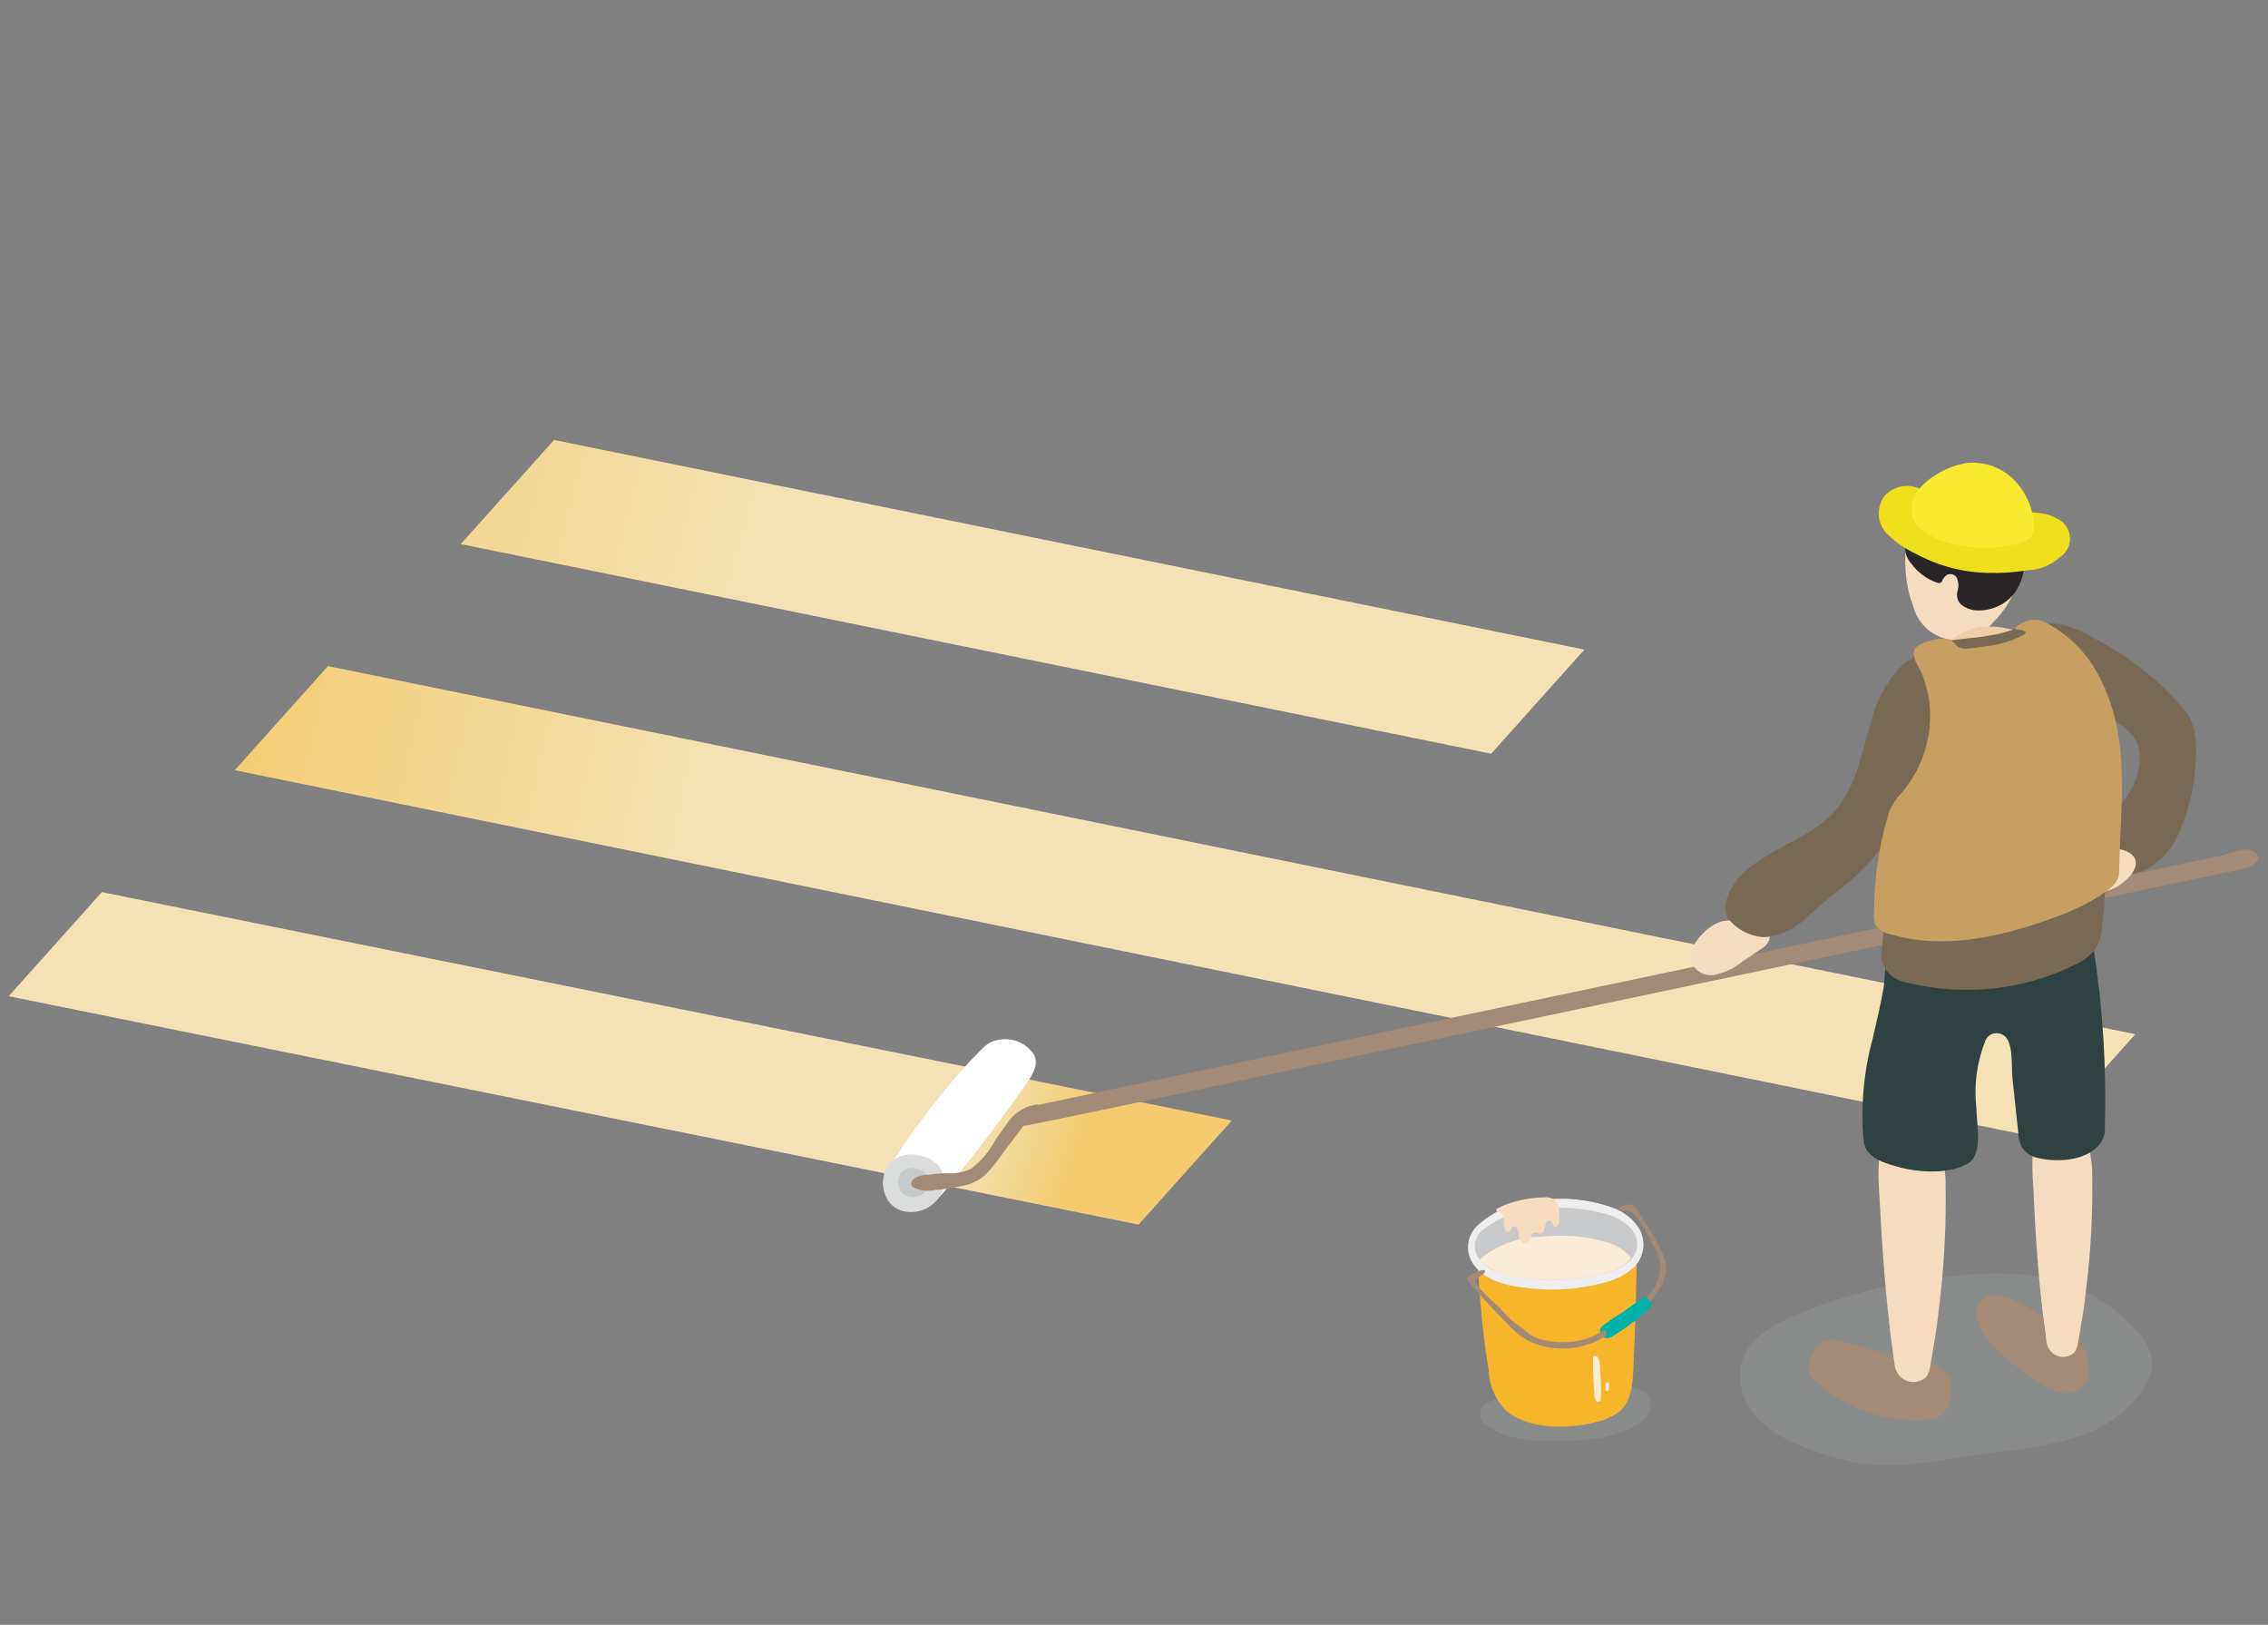 <svg id="eJ6O3uLaZbp1" xmlns="http://www.w3.org/2000/svg" xmlns:xlink="http://www.w3.org/1999/xlink" viewBox="0 0 141 101" shape-rendering="geometricPrecision" text-rendering="geometricPrecision"><rect x="0" y="0" width="141" height="101" fill="#808080" stroke="none"/><style><![CDATA[#eJ6O3uLaZbp7_to {animation: eJ6O3uLaZbp7_to__to 2000ms linear infinite normal forwards}@keyframes eJ6O3uLaZbp7_to__to { 0% {transform: translate(119.292px,45.121px)} 50% {transform: translate(113.625px,44.796px)} 100% {transform: translate(119.292px,45.121px)}} #eJ6O3uLaZbp13_ts {animation: eJ6O3uLaZbp13_ts__ts 2000ms linear infinite normal forwards}@keyframes eJ6O3uLaZbp13_ts__ts { 0% {transform: translate(146.98px,17.368px) scale(1,1)} 50% {transform: translate(146.98px,17.368px) scale(1.224,0.95)} 100% {transform: translate(146.98px,17.368px) scale(1,1)}} #eJ6O3uLaZbp16_tr {animation: eJ6O3uLaZbp16_tr__tr 2000ms linear infinite normal forwards}@keyframes eJ6O3uLaZbp16_tr__tr { 0% {transform: translate(154.692px,15.806px) rotate(0deg)} 50% {transform: translate(154.692px,15.806px) rotate(9.392deg)} 100% {transform: translate(154.692px,15.806px) rotate(0deg)}}]]></style><defs><linearGradient id="eJ6O3uLaZbp4-fill" x1="59.44" y1="7.24" x2="14.02" y2="-4.71" spreadMethod="pad" gradientUnits="userSpaceOnUse"><stop id="eJ6O3uLaZbp4-fill-0" offset="0%" stop-color="rgb(244,225,181)"/><stop id="eJ6O3uLaZbp4-fill-1" offset="100%" stop-color="rgb(244,204,111)"/></linearGradient><linearGradient id="eJ6O3uLaZbp5-fill" x1="54.25" y1="27.55" x2="15.2" y2="19.05" spreadMethod="pad" gradientUnits="userSpaceOnUse"><stop id="eJ6O3uLaZbp5-fill-0" offset="0%" stop-color="rgb(244,225,181)"/><stop id="eJ6O3uLaZbp5-fill-1" offset="100%" stop-color="rgb(244,204,111)"/></linearGradient><linearGradient id="eJ6O3uLaZbp6-fill" x1="72.34" y1="55.77" x2="80.31" y2="58.43" spreadMethod="pad" gradientUnits="userSpaceOnUse"><stop id="eJ6O3uLaZbp6-fill-0" offset="0%" stop-color="rgb(244,225,181)"/><stop id="eJ6O3uLaZbp6-fill-1" offset="100%" stop-color="rgb(244,204,111)"/></linearGradient></defs><g id="eJ6O3uLaZbp2" style="isolation:isolate" transform="matrix(0.814 0 0 0.814 0.536 27.349)"><g id="eJ6O3uLaZbp3"><polygon id="eJ6O3uLaZbp4" points="113.23,23.96 34.53,7.95 41.66,0 120.35,16.01 113.23,23.96" fill="url(#eJ6O3uLaZbp4-fill)" stroke="none" stroke-width="1.333"/><polygon id="eJ6O3uLaZbp5" points="155.31,53.33 17.27,25.22 24.39,17.27 162.43,45.38 155.31,53.33" fill="url(#eJ6O3uLaZbp5-fill)" stroke="none" stroke-width="1.333"/><polygon id="eJ6O3uLaZbp6" points="86.3,59.92 0,42.48 7.12,34.53 93.42,51.97 86.3,59.92" fill="url(#eJ6O3uLaZbp6-fill)" stroke="none" stroke-width="1.333"/></g><g id="eJ6O3uLaZbp7_to" transform="translate(119.292,45.121)"><g id="eJ6O3uLaZbp7" transform="translate(-119.292,-45.121)"><path id="eJ6O3uLaZbp8" d="M161.61,118.55C161.52,118.284,161.594,117.991,161.8,117.8C162.074,117.584,162.403,117.449,162.75,117.41L232.88,102.64L253.48,98.3C254.08,98.17,255.25,97.63,255.84,97.89C256.92,98.36,256.18,99.09,255.21,99.29L184.14,114.29C176.95,115.81,169.76,117.39,162.56,118.84C162.285,118.935,161.982,118.906,161.73,118.76C161.667,118.706,161.625,118.632,161.61,118.55Z" transform="matrix(1 0 0 1 -84.56 -66.54)" fill="rgb(163,138,119)" stroke="none" stroke-width="1.333"/><path id="eJ6O3uLaZbp9" d="M156.67,115.46L157.67,114.32C158.08,113.88,158.49,113.45,158.91,113.03C159.253,112.665,159.706,112.422,160.2,112.34C161.179,112.165,162.175,112.55,162.78,113.34C163.53,114.4,162.25,115.7,161.68,116.54C161.4,116.97,161.08,117.38,160.78,117.8Q159.49,119.59,158.11,121.32C157.66,121.9,157.19,122.47,156.73,123.04C156.329,123.583,155.895,124.101,155.43,124.59C154.43,125.52,152.89,125.546,151.86,124.65C151.291,123.799,151.319,122.682,151.93,121.86C152.6,120.86,153.32,119.78,154.06,118.77C154.48,118.2,154.92,117.65,155.35,117.1C155.78,116.55,156.21,116,156.67,115.46Z" transform="matrix(1 0 0 1 -84.56 -66.54)" fill="rgb(255,255,255)" stroke="none" stroke-width="1.333"/><path id="eJ6O3uLaZbp10" d="M155.65,124.34C155.34,124.796,154.896,125.145,154.38,125.34C153.861,125.534,153.292,125.555,152.76,125.4C152.318,125.261,151.941,124.966,151.7,124.57C151.332,123.971,151.234,123.245,151.43,122.57C151.487,122.328,151.585,122.098,151.72,121.89C152.357,121.18,153.355,120.916,154.26,121.22C154.781,121.325,155.254,121.595,155.61,121.99C156.131,122.682,156.147,123.631,155.65,124.34Z" transform="matrix(1 0 0 1 -84.56 -66.54)" fill="rgb(219,220,220)" stroke="none" stroke-width="1.333"/><path id="eJ6O3uLaZbp11" d="M154.66,123.82C154.505,124.041,154.284,124.209,154.03,124.3C153.764,124.39,153.476,124.39,153.21,124.3C152.986,124.232,152.797,124.082,152.68,123.88C152.494,123.582,152.443,123.218,152.54,122.88C152.568,122.758,152.619,122.643,152.69,122.54C153.007,122.175,153.514,122.041,153.97,122.2C154.234,122.25,154.473,122.388,154.65,122.59C154.935,122.949,154.939,123.456,154.66,123.82Z" transform="matrix(1 0 0 1 -84.56 -66.54)" fill="rgb(200,201,202)" stroke="none" stroke-width="1.333"/><path id="eJ6O3uLaZbp12" d="M163.17,117.28C162.168,117.39,161.275,117.964,160.76,118.83C160.49,119.2,160.22,119.56,159.96,119.93C159.51,120.803,158.875,121.567,158.1,122.17C157.636,122.408,157.122,122.535,156.6,122.54C156.02,122.54,155.45,122.54,154.87,122.65C154.454,122.628,154.041,122.736,153.69,122.96C153.537,123.068,153.462,123.256,153.5,123.44C153.537,123.519,153.596,123.585,153.67,123.63C154.178,123.868,154.75,123.935,155.3,123.82C155.921,123.765,156.539,123.675,157.15,123.55C157.889,123.461,158.585,123.154,159.15,122.67C159.581,122.222,159.976,121.741,160.33,121.23C161.05,120.23,161.81,119.33,162.47,118.33C162.72,118,162.93,117.62,163.17,117.28Z" transform="matrix(1 0 0 1 -84.56 -66.54)" fill="rgb(163,138,119)" stroke="none" stroke-width="1.333"/></g></g><g id="eJ6O3uLaZbp13_ts" transform="translate(146.98,17.368) scale(1,1)"><g id="eJ6O3uLaZbp13" transform="translate(-146.98,-17.368)"><path id="eJ6O3uLaZbp14" d="M213,106.11C213.152,106.938,213.924,107.504,214.76,107.4C215.562,107.264,216.314,106.919,216.94,106.4L218.42,105.4C218.718,105.24,218.944,104.972,219.05,104.65C219.29,103.4,216.4,103.11,215.56,103.27C214.46,103.44,212.94,105,213,106.11Z" transform="matrix(1 0 0 1 -84.56 -66.54)" fill="rgb(245,220,190)" stroke="none" stroke-width="1.333"/><path id="eJ6O3uLaZbp15" d="M231.07,90.3C230.141,94.478,227.799,98.208,224.44,100.86C223.49,101.6,222.65,102.31,221.77,103.1C220.936,103.916,219.843,104.415,218.68,104.51C217.584,104.46,216.563,103.939,215.88,103.08C215.683,102.673,215.63,102.211,215.73,101.77C216.012,100.775,216.613,99.9,217.44,99.28C219.57,97.44,222.79,96.73,224.44,94.38C225.83,92.44,226.18,90.02,226.88,87.8C227.295,86.217,228.132,84.776,229.3,83.63C229.459,83.481,229.646,83.366,229.85,83.29C230.058,83.213,230.29,83.235,230.48,83.35C230.664,83.488,230.795,83.686,230.85,83.91C231.229,84.776,231.462,85.698,231.54,86.64C231.508,87.602,231.391,88.559,231.19,89.5C231.18,89.77,231.13,90,231.07,90.3Z" transform="matrix(1 0 0 1 -84.56 -66.54)" fill="rgb(121,106,86)" stroke="none" stroke-width="1.333"/></g></g><g id="eJ6O3uLaZbp16_tr" transform="translate(154.692,15.806) rotate(0)"><g id="eJ6O3uLaZbp16" transform="translate(-154.692,-15.806)"><path id="eJ6O3uLaZbp17" d="M249.26,85.56C249.79,86.08,250.26,86.63,250.77,87.2C251.71,88.34,251.67,89.96,251.59,91.36C251.495,93.012,251.116,94.636,250.47,96.16C249.97,97.698,248.817,98.938,247.32,99.55C245.78,100,243.8,98.82,244.01,97.24C244.18,95.93,245.39,95.08,246.1,94.07C246.973,93.031,247.407,91.693,247.31,90.34C246.94,88.2,244.57,87.66,242.8,87.07C242.121,86.89,241.453,86.669,240.8,86.41C239.459,85.959,238.522,84.742,238.43,83.33C238.38,82.538,238.606,81.754,239.07,81.11C239.55,80.44,240.42,80.53,241.18,80.6C242.116,80.799,243.01,81.161,243.82,81.67C244.699,82.12,245.548,82.628,246.36,83.19C247.393,83.895,248.364,84.687,249.26,85.56Z" transform="matrix(1 0 0 1 -84.56 -66.54)" fill="rgb(121,106,86)" stroke="none" stroke-width="1.333"/><path id="eJ6O3uLaZbp18" d="M241.69,98.76C241.534,98.989,241.497,99.279,241.59,99.54C241.692,99.724,241.84,99.879,242.02,99.99C242.76,100.674,243.743,101.034,244.75,100.99C245.277,100.867,245.76,100.605,246.15,100.23C246.543,99.95,246.839,99.555,247,99.1C247.44,97.09,242.44,97.49,241.69,98.76Z" transform="matrix(1 0 0 1 -84.56 -66.54)" fill="rgb(245,220,190)" stroke="none" stroke-width="1.333"/></g></g><g id="eJ6O3uLaZbp19"><path id="eJ6O3uLaZbp20" style="mix-blend-mode:multiply" d="M236.51,143.82C232.45,144.29,228.35,145.52,224.27,144.31C222.2,143.7,219.74,142.93,218.2,141.31C216.971,140.117,216.509,138.34,217,136.7C217.58,135.15,219.14,134.22,220.65,133.54C224.756,131.766,229.13,130.688,233.59,130.35C235.745,130.069,237.93,130.12,240.07,130.5C242.774,131.079,245.224,132.501,247.07,134.56C247.751,135.212,248.179,136.083,248.28,137.02C248.266,137.712,248.047,138.383,247.65,138.95C246.446,140.706,244.684,142.003,242.65,142.63C240.654,143.254,238.595,143.653,236.51,143.82Z" transform="matrix(1 0 0 1 -84.56 -66.54)" opacity="0.3" fill="rgb(159,160,160)" stroke="none" stroke-width="1.333"/><path id="eJ6O3uLaZbp21" d="M231.36,70.39C231.953,69.874,232.689,69.55,233.47,69.46C240.26,68.65,239.55,77.2,236.13,80.46C235.319,81.531,233.962,82.036,232.648,81.755C231.335,81.475,230.302,80.459,230,79.15C229,76.67,229.17,72.32,231.36,70.39Z" transform="matrix(1 0 0 1 -84.56 -66.54)" fill="rgb(245,220,190)" stroke="none" stroke-width="1.333"/><path id="eJ6O3uLaZbp22" d="M237.6,78.43C237.52,78.52,237.43,78.6,237.34,78.69C236.718,79.233,235.925,79.541,235.1,79.56C234.61,79.584,234.126,79.44,233.73,79.15C233.436,78.909,233.304,78.521,233.39,78.15C233.5,77.826,233.5,77.474,233.39,77.15C233.336,76.999,233.219,76.878,233.07,76.819C232.921,76.76,232.753,76.767,232.61,76.84C232.454,76.941,232.33,77.083,232.25,77.25C232.25,77.33,232.17,77.42,232.09,77.45C232.019,77.475,231.941,77.475,231.87,77.45C231.099,77.186,230.424,76.699,229.93,76.05C229.681,75.788,229.509,75.463,229.43,75.11C229.384,74.765,229.451,74.414,229.62,74.11C229.967,73.529,230.509,73.089,231.15,72.87C231.799,72.66,232.47,72.525,233.15,72.47L234.79,72.27C235.121,72.22,235.459,72.22,235.79,72.27C236.146,72.342,236.486,72.481,236.79,72.68C237.705,73.302,238.314,74.28,238.469,75.376C238.623,76.471,238.307,77.58,237.6,78.43Z" transform="matrix(1 0 0 1 -84.56 -66.54)" fill="rgb(41,37,38)" stroke="none" stroke-width="1.333"/><path id="eJ6O3uLaZbp23" d="M239.89,72.15C240.336,72.224,240.764,72.383,241.15,72.62C241.663,72.911,241.986,73.45,242,74.04C242.014,74.63,241.718,75.184,241.22,75.5C240.517,76.121,239.618,76.475,238.68,76.5C237.718,76.653,236.744,76.717,235.77,76.69C233.856,76.66,231.977,76.174,230.29,75.27C229.396,74.858,228.586,74.286,227.9,73.58C227.267,72.797,227.222,71.691,227.79,70.86C228.541,69.991,229.813,69.796,230.79,70.4C231.337,70.661,231.846,70.998,232.3,71.4C232.747,71.876,233.275,72.269,233.86,72.56C234.236,72.672,234.632,72.699,235.02,72.64C236.07,72.54,237.08,72.24,238.12,72.11C238.708,72.03,239.306,72.044,239.89,72.15Z" transform="matrix(1 0 0 1 -84.56 -66.54)" fill="rgb(239,223,29)" stroke="none" stroke-width="1.333"/><path id="eJ6O3uLaZbp24" d="M234,68.31C235.115,68.169,236.243,68.45,237.16,69.1C238.355,70.005,239.108,71.376,239.23,72.87C239.35,73.77,238.97,74.19,238.14,74.43C236.132,74.979,234.003,74.888,232.05,74.17C231.441,73.932,230.877,73.594,230.38,73.17C230.107,72.854,229.945,72.457,229.92,72.04C229.63,70.18,232.25,68.65,233.78,68.37Z" transform="matrix(1 0 0 1 -84.56 -66.54)" fill="rgb(249,234,48)" stroke="none" stroke-width="1.333"/><path id="eJ6O3uLaZbp25" d="M238.06,82.55C236.433,83.187,234.733,83.62,233,83.84C232.598,83.93,232.182,83.93,231.78,83.84C231.714,83.825,231.657,83.786,231.62,83.73C231.596,83.672,231.596,83.608,231.62,83.55C231.689,83.12,231.9,82.725,232.22,82.43C232.964,81.628,233.933,81.071,235,80.83C236.2,80.69,237.415,80.873,238.52,81.36C238.75,81.43,239.02,81.55,239.05,81.79C239.08,82.03,238.78,82.26,238.53,82.36Z" transform="matrix(1 0 0 1 -84.56 -66.54)" fill="rgb(240,205,164)" stroke="none" stroke-width="1.333"/><path id="eJ6O3uLaZbp26" d="M224.24,135.34C223.917,135.225,223.563,135.225,223.24,135.34C222.946,135.515,222.701,135.763,222.53,136.06C222.105,136.555,221.948,137.227,222.11,137.86C222.199,138.035,222.326,138.188,222.48,138.31C224.772,140.47,227.857,141.582,231,141.38C231.344,141.363,231.683,141.285,232,141.15C232.91,140.73,233.18,138.6,232.57,137.81C232.059,137.348,231.428,137.04,230.75,136.92C230.263,136.791,229.769,136.691,229.27,136.62C227.58,136.22,225.92,135.76,224.24,135.34Z" transform="matrix(1 0 0 1 -84.56 -66.54)" fill="rgb(163,138,119)" stroke="none" stroke-width="1.333"/><path id="eJ6O3uLaZbp27" d="M237.36,132.1C236.987,131.934,236.587,131.839,236.18,131.82C235.68,131.818,235.219,132.091,234.98,132.53C234.745,133.038,234.775,133.629,235.06,134.11C235.161,134.37,235.285,134.621,235.43,134.86C235.77,135.342,236.159,135.788,236.59,136.19C237.414,136.968,238.319,137.655,239.29,138.24C240.001,138.874,240.9,139.257,241.85,139.33C242.378,139.286,242.859,139.007,243.16,138.57C243.425,138.139,243.504,137.62,243.38,137.13C243.374,136.723,243.286,136.322,243.12,135.95C242.61,135.297,241.966,134.761,241.23,134.38C240.524,133.832,239.779,133.337,239,132.9C238.46,132.66,237.92,132.33,237.36,132.1Z" transform="matrix(1 0 0 1 -84.56 -66.54)" fill="rgb(163,138,119)" stroke="none" stroke-width="1.333"/><path id="eJ6O3uLaZbp28" d="M228.29,134.84C228.39,135.65,228.5,136.45,228.62,137.25C228.695,137.769,229.046,138.207,229.537,138.392C230.028,138.577,230.581,138.481,230.98,138.14C231.164,137.899,231.278,137.612,231.31,137.31C231.57,135.86,231.83,134.4,231.98,132.93C232.399,129.634,232.57,126.311,232.49,122.99C232.43,121.82,232.21,120.08,231.13,119.5C230.395,118.983,229.47,118.814,228.6,119.04C227.02,119.78,227.39,123.17,227.46,124.61C227.63,128,227.88,131.45,228.29,134.84Z" transform="matrix(1 0 0 1 -84.56 -66.54)" fill="rgb(245,220,190)" stroke="none" stroke-width="1.333"/><path id="eJ6O3uLaZbp29" d="M239.92,133.21C240.01,133.95,240.11,134.69,240.21,135.43C240.261,135.904,240.573,136.309,241.018,136.48C241.462,136.65,241.965,136.558,242.32,136.24C242.485,136.015,242.585,135.748,242.61,135.47C242.85,134.14,243.09,132.8,243.22,131.47C243.601,128.446,243.758,125.397,243.69,122.35C243.64,121.27,243.44,119.67,242.48,119.14C241.823,118.671,240.992,118.517,240.21,118.72C238.81,119.41,239.13,122.52,239.21,123.84C239.34,127,239.55,130.1,239.92,133.21Z" transform="matrix(1 0 0 1 -84.56 -66.54)" fill="rgb(245,220,190)" stroke="none" stroke-width="1.333"/><path id="eJ6O3uLaZbp30" d="M243.87,105.85C244.519,110.168,244.783,114.535,244.66,118.9C244.69,119.262,244.632,119.626,244.49,119.96C243.63,121.59,241.13,121.75,239.55,121.37C239.009,121.273,238.539,120.939,238.27,120.46C238.133,120.144,238.059,119.804,238.05,119.46L237.6,115.25C237.51,114.41,237.71,112.42,236.88,111.97C236.628,111.819,236.319,111.795,236.046,111.905C235.773,112.015,235.567,112.246,235.49,112.53C234.869,114.14,234.649,115.876,234.85,117.59C234.85,118.7,235.37,121.05,234.25,121.76C232.9,122.62,230.48,122.49,229.01,122.09C228.01,121.81,226.44,121.44,226.25,120.16C225.995,117.504,226.226,114.824,226.93,112.25C227.22,110.96,227.54,109.67,227.76,108.37C227.93,107.37,227.76,106.15,228.4,105.32C229.04,104.49,230.4,104.67,231.24,104.68C233.7,104.68,236.24,105.41,238.64,104.68C239.685,104.241,240.77,103.906,241.88,103.68C242.29,103.624,242.707,103.713,243.06,103.93C243.507,104.327,243.78,104.884,243.82,105.48C243.829,105.604,243.845,105.728,243.87,105.85Z" transform="matrix(1 0 0 1 -84.56 -66.54)" fill="rgb(48,65,66)" stroke="none" stroke-width="1.333"/><path id="eJ6O3uLaZbp31" d="M227.8,103.55C227.74,104.16,227.69,104.78,227.63,105.4C227.561,105.821,227.588,106.252,227.71,106.66C228.103,107.393,228.825,107.892,229.65,108C233.973,109.056,238.531,108.543,242.51,106.55C244.51,105.55,244.4,104.32,244.6,102.25C244.777,99.717,244.793,97.175,244.65,94.64C244.664,92.214,244.467,89.792,244.06,87.4C243.746,85.579,243.065,83.841,242.06,82.29C241.633,81.47,240.922,80.834,240.06,80.5C239.305,80.433,238.547,80.589,237.88,80.95C237.112,81.223,236.318,81.417,235.51,81.53C234.57,81.68,233.6,81.72,232.66,81.89C231.18,82.14,229.52,82.72,229.53,84.48C229.53,86.01,229.3,87.48,229.17,89.02C228.71,93.86,228.25,98.71,227.8,103.55Z" transform="matrix(1 0 0 1 -84.56 -66.54)" fill="rgb(121,106,86)" stroke="none" stroke-width="1.333"/><path id="eJ6O3uLaZbp32" d="M244.34,84.82C243.446,82.967,241.981,81.449,240.16,80.49C239.936,80.37,239.692,80.292,239.44,80.26C238.874,80.252,238.324,80.448,237.89,80.81C237.852,80.825,237.825,80.859,237.82,80.9C237.82,80.98,237.92,81,237.99,81.01C238.158,81.022,238.323,81.059,238.48,81.12C238.535,81.135,238.581,81.171,238.61,81.22C238.61,81.31,238.54,81.38,238.46,81.42C237.53,81.914,236.509,82.214,235.46,82.3C234.981,82.391,234.497,82.451,234.01,82.48C233.81,82.481,233.613,82.43,233.44,82.33C233.26,82.2,233.14,82,232.96,81.88C232.31,81.48,231.06,81.88,230.47,82.21C230.369,82.256,230.28,82.324,230.21,82.41C229.78,83.03,230.43,83.79,230.66,84.34C230.969,85.07,231.171,85.842,231.26,86.63C231.533,89.104,230.769,91.58,229.15,93.47C228.719,93.92,228.379,94.45,228.15,95.03C227.824,96.126,227.567,97.242,227.38,98.37C227.148,99.829,227.031,101.303,227.03,102.78C227.001,103.045,227.039,103.313,227.14,103.56C227.386,103.925,227.767,104.177,228.2,104.26C232.3,105.51,236.76,104.5,240.79,103.01C242.028,102.584,243.212,102.017,244.32,101.32C244.97,100.89,245.72,100.39,245.75,99.56C245.82,94.49,246.69,89.53,244.34,84.82Z" transform="matrix(1 0 0 1 -84.56 -66.54)" fill="rgb(199,159,98)" stroke="none" stroke-width="1.333"/><path id="eJ6O3uLaZbp33" style="mix-blend-mode:multiply" d="M199.82,142.77C199.138,142.66,198.481,142.43,197.88,142.09C197.41,141.81,196.88,141.53,196.96,140.91C196.975,140.703,197.044,140.503,197.16,140.33C197.4,139.99,197.96,139.88,198.34,139.77C199.263,139.556,200.204,139.423,201.15,139.37C202.56,139.19,204.04,139.23,205.43,138.97C206.12,138.825,206.826,138.775,207.53,138.82C208.181,138.821,208.826,138.947,209.43,139.19C209.924,139.539,210.1,140.189,209.85,140.74C209.582,141.268,209.141,141.689,208.6,141.93C207.571,142.47,206.44,142.787,205.28,142.86C204.19,142.962,203.095,143.009,202,143C201.269,142.978,200.54,142.901,199.82,142.77Z" transform="matrix(1 0 0 1 -84.56 -66.54)" opacity="0.3" fill="rgb(159,160,160)" stroke="none" stroke-width="1.333"/><path id="eJ6O3uLaZbp34" d="M197.6,137.6C197.644,138.721,198.096,139.788,198.87,140.6C200.6,142.17,203.77,142.08,205.87,141.52C206.507,141.379,207.104,141.099,207.62,140.7C208.68,139.81,208.62,137.99,208.68,136.7C208.82,133.83,208.89,130.98,208.92,128.11C208.939,127.953,208.904,127.794,208.82,127.66C208.673,127.52,208.472,127.451,208.27,127.47C206.433,127.32,204.587,127.32,202.75,127.47C200.792,127.83,198.797,127.951,196.81,127.83C196.771,127.813,196.726,127.82,196.694,127.848C196.662,127.875,196.649,127.919,196.66,127.96C196.77,129.61,196.87,131.25,197.01,132.89C197.15,134.53,197.35,136.05,197.6,137.6Z" transform="matrix(1 0 0 1 -84.56 -66.54)" fill="rgb(247,181,44)" stroke="none" stroke-width="1.333"/><path id="eJ6O3uLaZbp35" d="M205.68,139.48C205.667,139.657,205.728,139.831,205.85,139.96C205.909,139.994,205.981,139.994,206.04,139.96C206.14,139.96,206.17,139.79,206.17,139.67C206.19,138.949,206.17,138.228,206.11,137.51C206.11,137.27,206.11,136.64,205.81,136.51C205.51,136.38,205.57,136.78,205.57,136.95C205.55,137.84,205.63,138.67,205.68,139.48Z" transform="matrix(1 0 0 1 -84.56 -66.54)" fill="rgb(250,235,217)" stroke="none" stroke-width="1.333"/><path id="eJ6O3uLaZbp36" d="M206.53,138.58L206.53,139C206.53,139,206.53,139.12,206.58,139.15C206.599,139.172,206.626,139.184,206.655,139.184C206.684,139.184,206.711,139.172,206.73,139.15C206.766,139.104,206.787,139.048,206.79,138.99C206.805,138.867,206.805,138.743,206.79,138.62C206.805,138.588,206.805,138.552,206.79,138.52C206.775,138.488,206.68,138.52,206.62,138.52C206.57,138.559,206.532,138.611,206.51,138.67" transform="matrix(1 0 0 1 -84.56 -66.54)" fill="rgb(250,235,217)" stroke="none" stroke-width="1.333"/><path id="eJ6O3uLaZbp37" d="M206.89,130.06L206.54,130.18C204.561,130.68,202.507,130.812,200.48,130.57C199.25,130.47,197.48,130.09,196.8,128.97C196.324,128.221,196.543,127.229,197.29,126.75C198.552,125.818,200.072,125.301,201.64,125.27C203.317,125.064,205.019,125.203,206.64,125.68C207.339,125.862,207.973,126.236,208.47,126.76C208.814,127.129,208.981,127.629,208.929,128.131C208.878,128.633,208.612,129.088,208.2,129.38C207.809,129.685,207.365,129.915,206.89,130.06Z" transform="matrix(1 0 0 1 -84.56 -66.54)" fill="rgb(238,238,239)" stroke="none" stroke-width="1.333"/><path id="eJ6O3uLaZbp38" d="M207.23,130.63L206.86,130.77C204.734,131.404,202.497,131.575,200.3,131.27C198.96,131.14,197.08,130.67,196.3,129.27C195.778,128.328,196.001,127.147,196.83,126.46C198.135,125.309,199.801,124.648,201.54,124.59C203.343,124.342,205.179,124.52,206.9,125.11C207.691,125.352,208.389,125.83,208.9,126.48C209.688,127.486,209.566,128.93,208.62,129.79C208.214,130.155,207.742,130.44,207.23,130.63Z" transform="matrix(1 0 0 1 -84.56 -66.54)" fill="rgb(238,238,239)" stroke="none" stroke-width="1.333"/><path id="eJ6O3uLaZbp39" d="M206.89,130.06L206.54,130.18C204.561,130.68,202.507,130.812,200.48,130.57C199.25,130.47,197.48,130.09,196.8,128.97C196.324,128.221,196.543,127.229,197.29,126.75C198.552,125.818,200.072,125.301,201.64,125.27C203.317,125.064,205.019,125.203,206.64,125.68C207.339,125.862,207.973,126.236,208.47,126.76C208.814,127.129,208.981,127.629,208.929,128.131C208.878,128.633,208.612,129.088,208.2,129.38C207.809,129.685,207.365,129.915,206.89,130.06Z" transform="matrix(1 0 0 1 -84.56 -66.54)" fill="rgb(200,201,202)" stroke="none" stroke-width="1.333"/><path id="eJ6O3uLaZbp40" d="M200.46,130.57C202.487,130.811,204.541,130.679,206.52,130.18L206.86,130.06C207.321,129.912,207.751,129.682,208.13,129.38C208.26,129.266,208.377,129.139,208.48,129C208.453,128.958,208.423,128.918,208.39,128.88C207.896,128.355,207.266,127.978,206.57,127.79C204.947,127.322,203.247,127.186,201.57,127.39C200.003,127.419,198.483,127.933,197.22,128.86C197.109,128.963,197.005,129.073,196.91,129.19C197.879,130.077,199.146,130.57,200.46,130.57Z" transform="matrix(1 0 0 1 -84.56 -66.54)" fill="rgb(250,235,217)" stroke="none" stroke-width="1.333"/><path id="eJ6O3uLaZbp41" d="M198.56,125.6C198.589,125.629,198.613,125.663,198.63,125.7C198.7,125.854,198.741,126.021,198.75,126.19C198.75,126.35,198.75,126.5,198.81,126.66C198.87,126.82,198.81,126.87,198.95,126.96C198.995,127.003,199.057,127.025,199.12,127.02C199.175,127.006,199.222,126.97,199.25,126.92C199.31,126.83,199.31,126.72,199.4,126.64C199.466,126.606,199.544,126.606,199.61,126.64L199.67,126.64C199.704,126.658,199.735,126.681,199.76,126.71C199.826,126.809,199.867,126.922,199.88,127.04C199.88,127.19,199.88,127.34,199.95,127.49C200.02,127.64,200.15,127.9,200.36,127.9C200.441,127.905,200.522,127.884,200.59,127.84C200.667,127.792,200.732,127.727,200.78,127.65C200.88,127.45,200.78,127.2,201.01,127.08C201.103,127.041,201.207,127.041,201.3,127.08C201.48,127.15,201.68,127.2,201.8,127C201.826,126.935,201.846,126.868,201.86,126.8C201.89,126.628,201.94,126.46,202.01,126.3C202.039,126.228,202.101,126.175,202.177,126.157C202.252,126.139,202.332,126.159,202.39,126.21C202.427,126.276,202.454,126.346,202.47,126.42C202.492,126.493,202.533,126.559,202.59,126.61C202.75,126.71,202.9,126.52,202.95,126.39C202.997,126.266,203.014,126.132,203,126C203.012,125.728,202.988,125.456,202.93,125.19C202.897,124.951,202.793,124.728,202.63,124.55C202.389,124.408,202.108,124.348,201.83,124.38C201.058,124.388,200.291,124.502,199.55,124.72C199.096,124.837,198.659,125.011,198.25,125.24C198.18,125.24,198.18,125.32,198.19,125.41C198.2,125.5,198.4,125.41,198.41,125.41C198.478,125.456,198.531,125.523,198.56,125.6Z" transform="matrix(1 0 0 1 -84.56 -66.54)" fill="rgb(245,220,190)" stroke="none" stroke-width="1.333"/><path id="eJ6O3uLaZbp42" d="M210.93,128.81C210.583,128.04,210.188,127.292,209.75,126.57C209.54,126.21,209.31,125.86,209.07,125.51C208.83,125.16,208.68,124.88,208.34,124.92C208.03,124.935,207.733,125.055,207.5,125.26C207.267,125.465,207.5,125.26,207.55,125.26C207.738,125.359,207.947,125.414,208.16,125.42C208.39,125.42,208.46,125.53,208.65,125.62C208.902,125.872,209.118,126.158,209.29,126.47C209.55,126.92,209.81,127.37,210.06,127.82C210.391,128.305,210.607,128.859,210.69,129.44C210.732,130.151,210.535,130.855,210.13,131.44C209.92,131.74,209.68,132,209.44,132.3C209.522,132.408,209.633,132.491,209.76,132.54C210.183,132.075,210.549,131.562,210.85,131.01C211.21,130.327,211.239,129.517,210.93,128.81Z" transform="matrix(1 0 0 1 -84.56 -66.54)" fill="rgb(163,138,119)" stroke="none" stroke-width="1.333"/><path id="eJ6O3uLaZbp43" d="M207.05,135C207.55,134.68,208.05,134.36,208.51,134C208.964,133.661,209.398,133.298,209.81,132.91C209.939,132.822,210.018,132.676,210.02,132.52C210.01,132.438,209.975,132.361,209.92,132.3C209.841,132.181,209.73,132.088,209.6,132.03C209.373,132.019,209.155,132.115,209.01,132.29C208.508,132.686,207.984,133.053,207.44,133.39C207.17,133.57,206.9,133.74,206.65,133.94C206.4,134.14,206.13,134.24,206.1,134.49C206.101,134.572,206.118,134.654,206.15,134.73C206.205,134.867,206.299,134.985,206.42,135.07C206.66,135.2,206.84,135.1,207.05,135Z" transform="matrix(1 0 0 1 -84.56 -66.54)" fill="rgb(0,177,169)" stroke="none" stroke-width="1.333"/><path id="eJ6O3uLaZbp44" d="M206.5,134.51C206.424,134.507,206.349,134.532,206.29,134.58C206.123,134.693,205.949,134.796,205.77,134.89C205.598,134.974,205.421,135.047,205.24,135.11C204.882,135.255,204.505,135.346,204.12,135.38C203.536,135.465,202.944,135.465,202.36,135.38C201.889,135.328,201.43,135.2,201,135C200.52,134.7,200.12,134.28,199.64,134C199.213,133.648,198.822,133.257,198.47,132.83C198.23,132.6,197.98,132.4,197.74,132.17C197.5,131.94,197.3,131.73,197.09,131.5C196.897,131.316,196.728,131.108,196.59,130.88C196.49,130.66,196.86,130.49,197,130.38C197.14,130.27,197.46,130.05,197.29,129.94C197.232,129.916,197.168,129.916,197.11,129.94L197.04,129.94C196.681,130.063,196.343,130.242,196.04,130.47C196.001,130.49,195.975,130.527,195.97,130.57C195.96,130.596,195.96,130.624,195.97,130.65C196.081,130.84,196.215,131.014,196.37,131.17L197.24,132.17C197.82,132.79,198.41,133.4,199.01,134.01C199.449,134.515,199.965,134.948,200.54,135.29C201.97,136.002,203.623,136.121,205.14,135.62C205.662,135.476,206.152,135.232,206.58,134.9C206.65,134.84,206.58,134.71,206.53,134.65C206.537,134.601,206.526,134.552,206.5,134.51Z" transform="matrix(1 0 0 1 -84.56 -66.54)" fill="rgb(163,138,119)" stroke="none" stroke-width="1.333"/></g></g></svg>